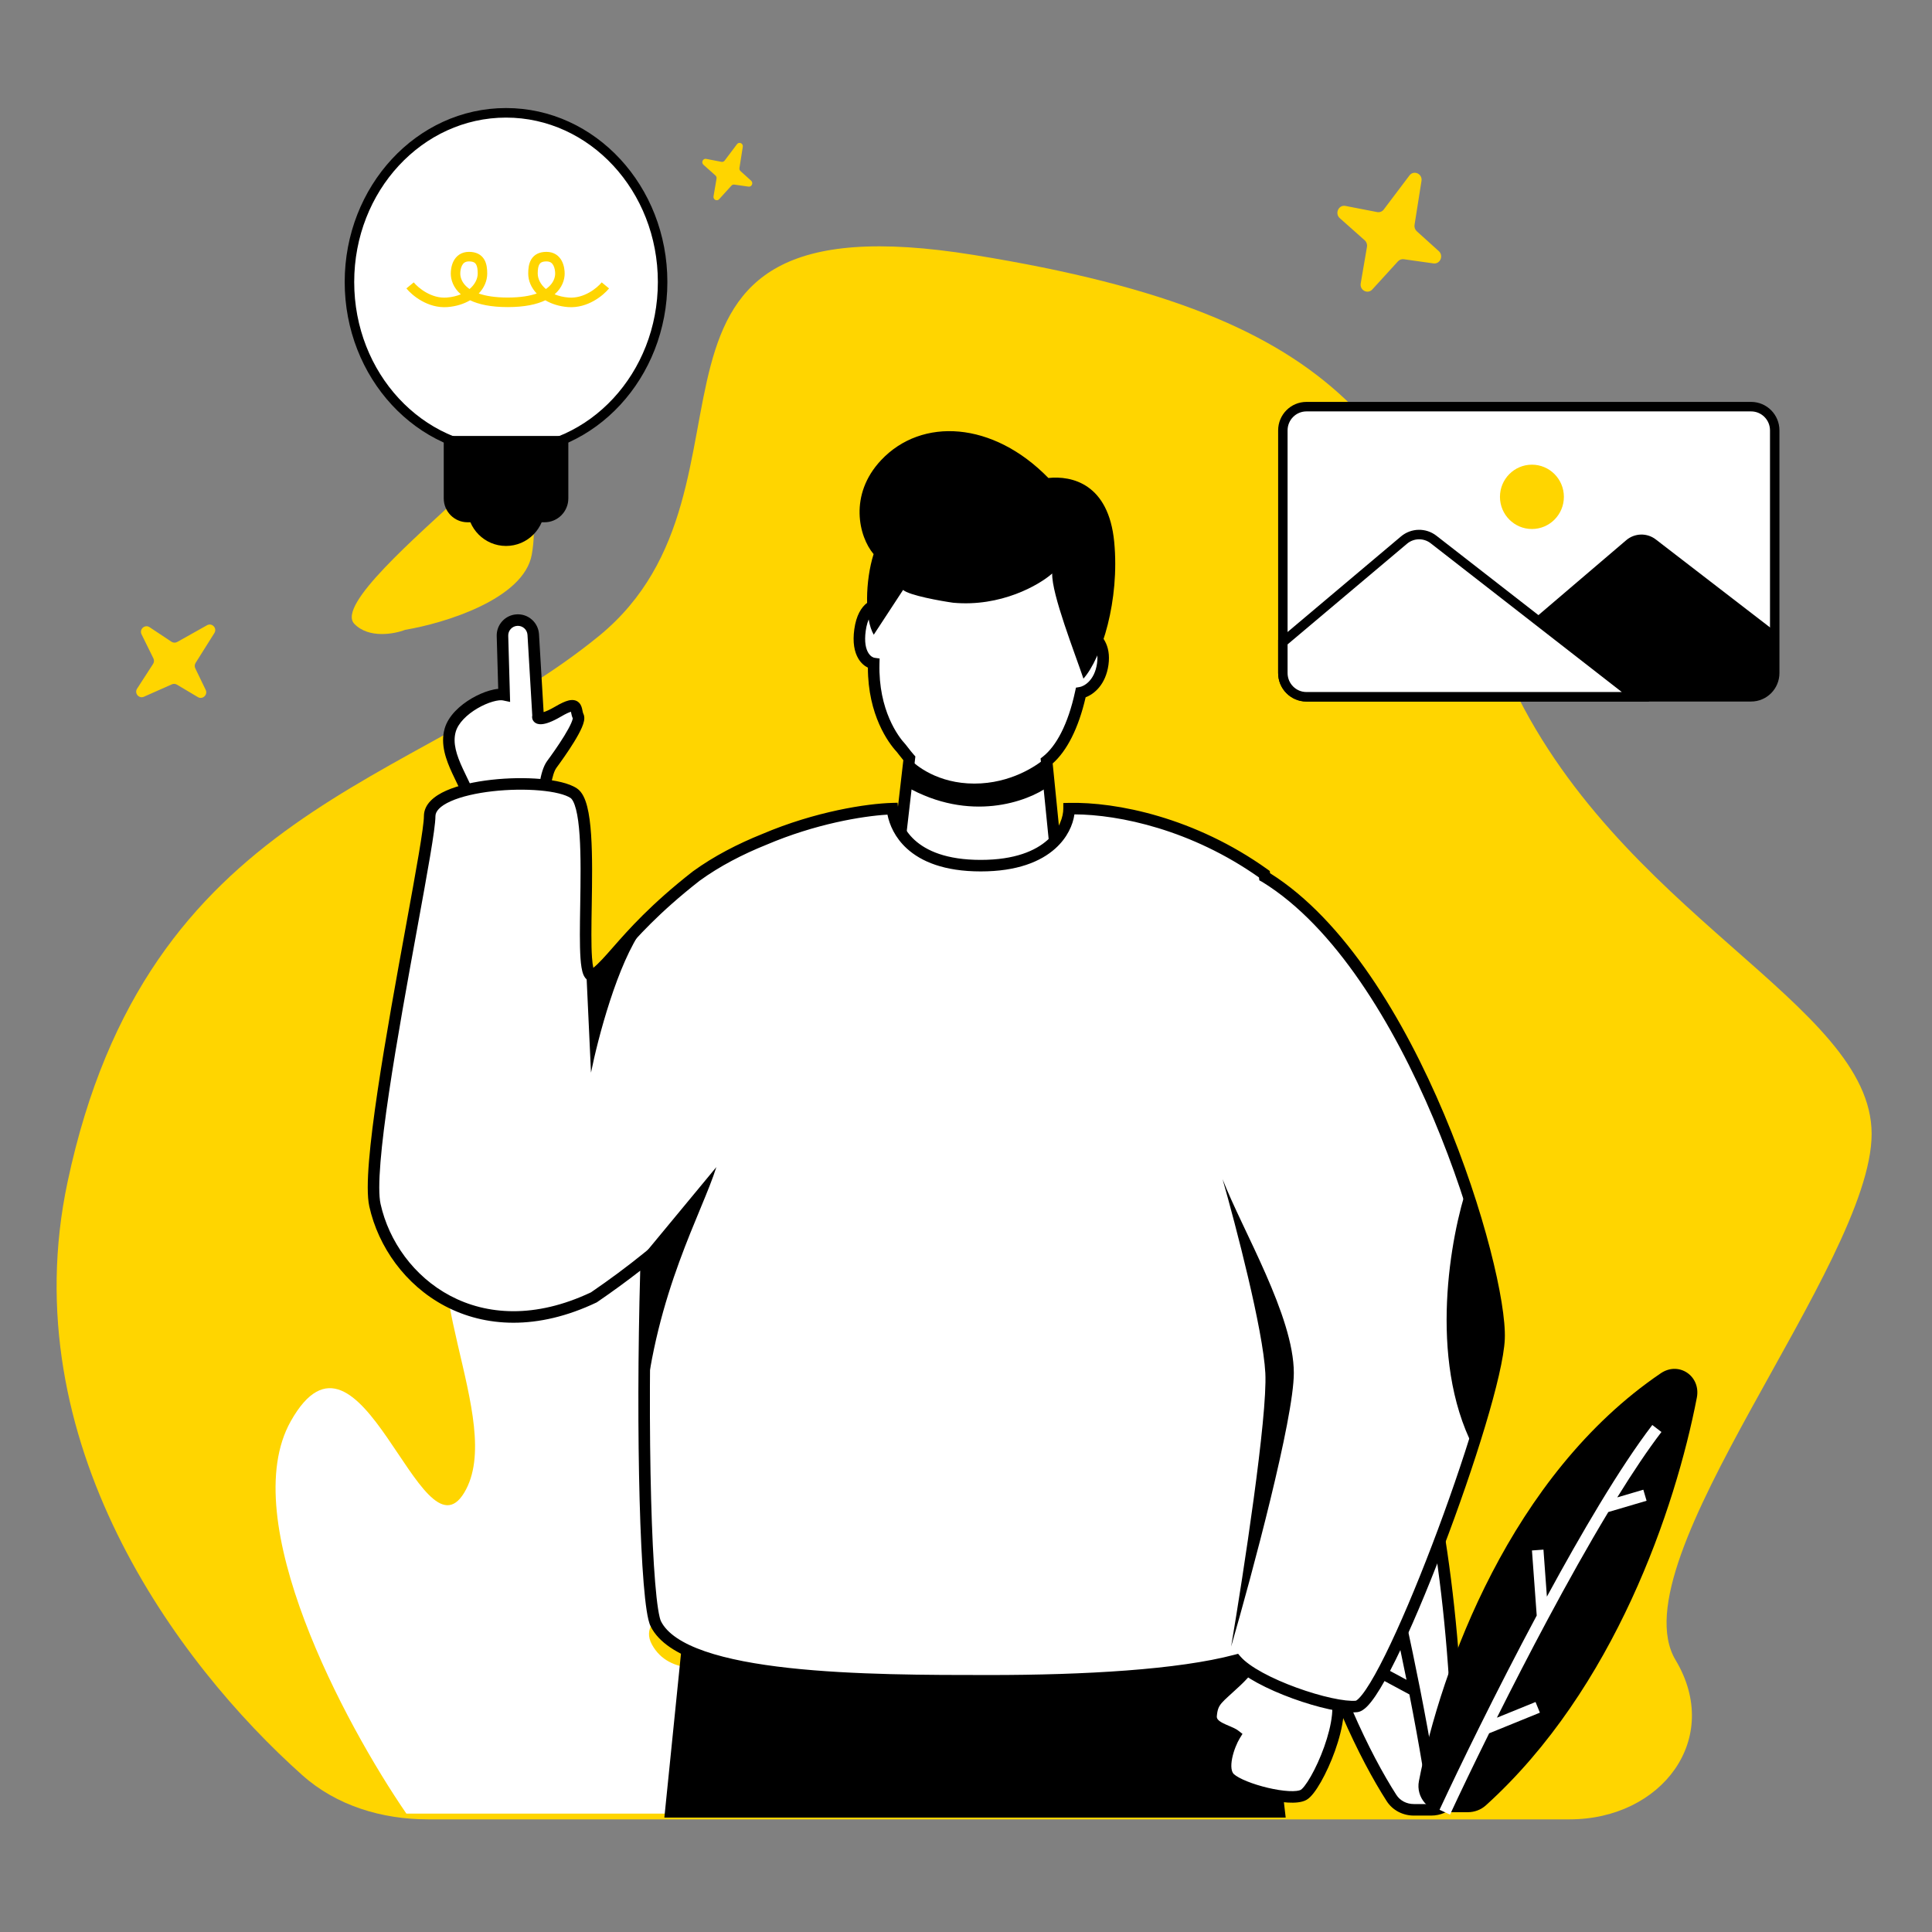<svg xmlns="http://www.w3.org/2000/svg" fill="none" viewBox="0 0 3000 3000" id="Businessidea">
  <rect x="0" y="0" width="3000" height="3000" fill="#808080" stroke="none"/>
  <path fill="#ffd500" d="M825.739 861.101C813.385 930.458 689.591 967.915 629.238 977.974C612.224 984.535 572.61 991.883 550.264 968.787C522.331 939.917 645.633 834.489 722.91 762.373C800.187 690.258 841.182 774.404 825.739 861.101Z" class="colore7e8ff svgShape"></path>
  <path fill="#ffd500" d="M104.83 1835.74C19.398 2238.95 275.11 2583.18 469.492 2756.57C522.71 2804.04 593.133 2825.08 664.462 2825.08H2437.33C2580.05 2825.08 2675.19 2700.12 2601.84 2577.75C2509.2 2423.16 2906.25 1963.83 2906.25 1760.66C2906.25 1557.49 2509.2 1420.58 2341.55 1049.58C2173.91 678.577 2112.15 493.077 1512.16 395.91C912.168 298.743 1216.57 753.66 929.815 987.744C643.055 1221.83 228.357 1252.74 104.83 1835.74Z" class="colore7e8ff svgShape"></path>
  <path fill="#ffffff" d="M630.995 2816.13H1066.21C1187.35 2771.66 1348.88 2718.28 1308.5 2615.99 1268.12 2513.69 1066.21 2651.57 1012.37 2553.72 958.529 2455.87 1393.75 2442.53 1348.88 2317.99 1304.01 2193.46 1030.32 2353.57 1066.21 2233.49 1102.11 2113.4 1407.21 2157.88 1393.75 2033.34 1380.29 1908.8 1151.46 2113.4 1124.54 1971.07 1097.62 1828.75 1344.39 1575.23 1151.46 1530.75 958.529 1486.27 1012.37 1948.83 945.069 1971.07 877.767 1993.31 814.953 1753.14 720.73 1859.88 626.508 1966.62 788.032 2206.8 720.73 2317.99 653.429 2429.18 559.207 2015.55 451.524 2206.8 365.378 2359.8 535.277 2676.77 630.995 2816.13zM1992.02 668.311C1992.02 647.952 2008.42 631.448 2028.65 631.448H2719.13C2739.37 631.448 2755.77 647.952 2755.77 668.311V1045.09C2755.77 1065.45 2739.37 1081.96 2719.13 1081.96H2028.65C2008.42 1081.96 1992.02 1065.45 1992.02 1045.09V668.311z" class="colorffffff svgShape"></path>
  <path fill="#000000" fill-rule="evenodd" d="M1984.69 668.311C1984.69 643.88 2004.37 624.075 2028.65 624.075H2719.13C2743.41 624.075 2763.1 643.88 2763.1 668.311V1045.09C2763.1 1069.52 2743.41 1089.33 2719.13 1089.33H2028.65C2004.37 1089.33 1984.69 1069.52 1984.69 1045.09V668.311ZM2028.65 638.82C2012.47 638.82 1999.35 652.024 1999.35 668.311V1045.09C1999.35 1061.38 2012.47 1074.58 2028.65 1074.58H2719.13C2735.32 1074.58 2748.44 1061.38 2748.44 1045.09V668.311C2748.44 652.024 2735.32 638.82 2719.13 638.82H2028.65Z" clip-rule="evenodd" class="color032068 svgShape"></path>
  <path fill="#000000" d="M2525.19 838.82L2339.65 997.154V1042.44C2339.65 1062.8 2356.05 1079.31 2376.29 1079.31H2719.13C2739.36 1079.31 2755.77 1062.8 2755.77 1042.44V979.887L2571.15 837.664C2557.47 827.121 2538.33 827.602 2525.19 838.82Z" class="color032068 svgShape"></path>
  <path fill="#ffd500" d="M2428.39 771.492C2428.39 799.075 2406.17 821.435 2378.76 821.435C2351.35 821.435 2329.13 799.075 2329.13 771.492C2329.13 743.909 2351.35 721.549 2378.76 721.549C2406.17 721.549 2428.39 743.909 2428.39 771.492Z" class="colore7e8ff svgShape"></path>
  <path fill="#ffffff" d="M2180.1 838.654L1992.02 997.154L1992.02 1045.09C1992.02 1065.45 2008.42 1081.96 2028.65 1081.96H2539.81L2226.04 837.756C2212.42 827.157 2193.3 827.53 2180.1 838.654Z" class="colorffffff svgShape"></path>
  <path fill="#000000" fill-rule="evenodd" d="M2221.55 843.587C2210.66 835.108 2195.36 835.407 2184.8 844.306L1999.35 1000.6L1999.35 1045.09C1999.35 1061.38 2012.47 1074.58 2028.65 1074.58H2518.36L2221.55 843.587ZM2175.4 833.002C2191.24 819.653 2214.17 819.205 2230.52 831.924L2561.26 1089.33H2028.65C2004.37 1089.33 1984.69 1069.52 1984.69 1045.09L1984.69 993.712L2175.4 833.002Z" clip-rule="evenodd" class="color032068 svgShape"></path>
  <path fill="#000000" d="M845.904 787.329C845.904 820.701 818.982 847.755 785.772 847.755C752.563 847.755 725.641 820.701 725.641 787.329C725.641 753.956 752.563 726.902 785.772 726.902C818.982 726.902 845.904 753.956 845.904 787.329Z" class="color032068 svgShape"></path>
  <path fill="#ffffff" d="M1028.91 437.908C1028.91 583.006 920.053 700.631 785.77 700.631C651.487 700.631 542.628 583.006 542.628 437.908C542.628 292.81 651.487 175.185 785.77 175.185C920.053 175.185 1028.91 292.81 1028.91 437.908Z" class="colorffffff svgShape"></path>
  <path fill="#000000" fill-rule="evenodd" d="M785.77 182.6C656.057 182.6 550.008 296.389 550.008 437.908C550.008 579.426 656.057 693.215 785.77 693.215C915.483 693.215 1021.53 579.426 1021.53 437.908C1021.53 296.389 915.483 182.6 785.77 182.6ZM535.249 437.908C535.249 289.231 646.916 167.77 785.77 167.77C924.624 167.77 1036.29 289.231 1036.29 437.908C1036.29 586.585 924.624 708.046 785.77 708.046C646.916 708.046 535.249 586.585 535.249 437.908Z" clip-rule="evenodd" class="color032068 svgShape"></path>
  <path fill="#000000" d="M725.936 810.975H845.611C865.988 810.975 882.508 794.375 882.508 773.897V676.986H689.04V773.897C689.04 794.375 705.559 810.975 725.936 810.975Z" class="color032068 svgShape"></path>
  <path fill="#ffd500" fill-rule="evenodd" d="M713.236 395.286C717.365 392.58 722.388 391.085 728.256 391.085C739.46 391.085 747.374 395.308 751.904 402.895C755.958 409.685 756.55 418.05 756.55 424.773C756.55 436.198 751.747 446.987 743.345 455.769C753.982 459.484 768.547 462.02 788.387 462.02C808.228 462.02 822.793 459.484 833.429 455.769C825.028 446.987 820.225 436.198 820.225 424.773C820.225 418.05 820.817 409.685 824.871 402.895C829.401 395.308 837.315 391.085 848.519 391.085C854.387 391.085 859.41 392.58 863.539 395.286C867.622 397.962 870.439 401.563 872.362 405.211C876.106 412.319 876.814 420.272 876.814 424.773C876.814 434.167 873.113 446.621 861.199 456.999C867.409 459.592 874.707 461.395 883.073 462.042C894.815 462.95 905.78 459.37 914.915 454.23C924.087 449.069 930.961 442.585 934.313 438.468L945.735 447.859C941.244 453.375 932.954 461.078 922.126 467.17C911.261 473.283 897.388 478.023 881.941 476.829C868.511 475.791 856.561 471.987 846.836 466.272C833.29 472.743 814.388 476.851 788.387 476.851C762.387 476.851 743.485 472.743 729.938 466.272C720.214 471.987 708.264 475.791 694.834 476.829C679.387 478.023 665.514 473.283 654.649 467.17C643.821 461.078 635.531 453.375 631.04 447.859L642.462 438.468C645.814 442.585 652.687 449.069 661.86 454.23C670.995 459.37 681.96 462.95 693.702 462.042C702.068 461.395 709.366 459.592 715.576 456.999C703.662 446.621 699.961 434.167 699.961 424.773C699.961 420.272 700.669 412.319 704.413 405.211C706.336 401.563 709.153 397.962 713.236 395.286ZM729.155 448.807C737.536 441.69 741.792 432.793 741.792 424.773C741.792 418.359 741.077 413.588 739.249 410.526C737.896 408.261 735.352 405.916 728.256 405.916C724.973 405.916 722.806 406.72 721.298 407.708C719.743 408.727 718.476 410.216 717.457 412.15C715.319 416.209 714.72 421.391 714.72 424.773C714.72 430.571 717.091 439.493 726.904 447.162C727.611 447.715 728.361 448.264 729.155 448.807ZM847.62 448.807C848.414 448.264 849.164 447.715 849.871 447.162C859.684 439.493 862.055 430.571 862.055 424.773C862.055 421.391 861.456 416.209 859.318 412.15C858.299 410.216 857.031 408.727 855.477 407.708C853.969 406.72 851.802 405.916 848.519 405.916C841.423 405.916 838.879 408.261 837.526 410.526C835.698 413.588 834.983 418.359 834.983 424.773C834.983 432.793 839.239 441.69 847.62 448.807Z" clip-rule="evenodd" class="colore7e8ff svgShape"></path>
  <path fill="#ffffff" d="M1959.42 1902.52C1941.71 2337.02 2077.79 2662.83 2160.76 2791.93C2168.31 2803.69 2181.41 2810.27 2195.38 2810.27H2222.36C2246.22 2810.27 2265.56 2790.56 2265.18 2766.7C2255.88 2184.38 2110.43 1943.53 2007.74 1873.23C1985.8 1858.21 1960.51 1875.96 1959.42 1902.52Z" class="colorffffff svgShape"></path>
  <path fill="#000000" fill-rule="evenodd" d="M1980.58 1879.82C1974.01 1884.02 1968.79 1892.33 1968.36 1902.89C1950.72 2335.47 2086.27 2659.48 2168.28 2787.1C2174.06 2796.08 2184.2 2801.32 2195.38 2801.32H2222.36C2241.21 2801.32 2256.54 2785.72 2256.24 2766.84C2251.6 2476.36 2213 2271.58 2163.05 2130.95C2113.05 1990.18 2051.91 1914.31 2002.68 1880.61C1994.8 1875.21 1986.88 1875.8 1980.58 1879.82ZM1970.94 1864.74C1983.05 1857.01 1998.75 1856.23 2012.79 1865.84C2066.26 1902.44 2129.19 1982.15 2179.91 2124.96C2230.69 2267.91 2269.47 2474.72 2274.13 2766.56C2274.59 2795.4 2251.23 2819.22 2222.36 2819.22H2195.38C2178.62 2819.22 2162.56 2811.29 2153.23 2796.77C2069.31 2666.18 1932.69 2338.56 1950.48 1902.16C1951.13 1886.16 1959.11 1872.3 1970.94 1864.74Z" clip-rule="evenodd" class="color032068 svgShape"></path>
  <path fill="#000000" d="M2578.78 2132.44C2346.4 2290.26 2237.4 2590.21 2203.31 2765.58C2198.34 2791.15 2218.45 2813.97 2244.49 2813.97H2279.17C2289.53 2813.97 2299.58 2810.27 2307.26 2803.32C2506.78 2622.87 2601.55 2342.17 2634.85 2170.26C2641.33 2136.79 2606.99 2113.29 2578.78 2132.44Z" class="color032068 svgShape"></path>
  <path fill="#000000" fill-rule="evenodd" d="M2033.59 1967.44C2057.72 2040.96 2079.54 2113.06 2099.16 2182.43C2115.05 2238.61 2129.5 2293 2142.57 2344.9L2168.54 2281.4L2185.1 2288.17L2149.88 2374.29C2172.84 2467.55 2191.19 2552.05 2205.27 2623.51C2221.56 2706.24 2232.14 2771.56 2237.5 2812.82L2219.75 2815.13C2214.54 2775.04 2204.3 2711.61 2188.52 2631.12L2109.67 2588.71L2118.15 2572.95L2184.01 2608.37C2170.37 2540.52 2153.06 2461.85 2131.81 2375.74C2117.38 2317.23 2101.13 2255.3 2082.98 2190.99L2002.41 2148.37L2010.77 2132.55L2076.2 2167.16C2058.15 2104.23 2038.31 2039.19 2016.59 1973.02L2033.59 1967.44Z" clip-rule="evenodd" class="color032068 svgShape"></path>
  <path fill="#ffffff" fill-rule="evenodd" d="M2511.26 2325.14C2535.48 2285.98 2558.74 2251.21 2579.88 2223.61L2565.68 2212.73C2540.47 2245.64 2512.58 2288.16 2483.85 2335.66C2456.88 2380.25 2429.1 2429.36 2402.01 2479.26L2396.67 2406.25L2378.82 2407.55L2386.21 2508.59C2354.55 2567.8 2324.26 2627.15 2297.81 2680.47C2272.87 2730.77 2251.34 2775.73 2235.31 2810.2L2251.54 2817.74C2267.17 2784.11 2288.09 2740.4 2312.34 2691.46L2391.12 2659.43L2384.38 2642.86L2324.39 2667.24C2348.51 2619.04 2375.35 2566.8 2403.21 2514.74C2434.14 2456.94 2466.31 2399.41 2497.37 2347.89L2556.8 2330.37L2551.75 2313.21L2511.26 2325.14Z" clip-rule="evenodd" class="colorffffff svgShape"></path>
  <path fill="#ffd500" d="M2188.56 272.498L2148.71 325.302C2146.29 328.515 2142.34 330.061 2138.46 329.31L2089.21 319.761C2078.62 317.707 2072.23 331.486 2080.4 338.753L2119.11 373.152C2121.94 375.664 2123.27 379.532 2122.62 383.327L2112.91 440.047C2111.09 450.71 2123.77 457.31 2130.96 449.434L2170.72 405.845C2173.05 403.286 2176.44 402.05 2179.81 402.524L2225.82 409.008C2236.19 410.469 2242.06 397.102 2234.18 389.986L2199.96 359.087C2197.21 356.605 2195.9 352.831 2196.49 349.107L2207.28 280.973C2209.04 269.829 2195.28 263.597 2188.56 272.498zM1144.39 223.881L1125.21 249.373C1124.04 250.924 1122.14 251.67 1120.27 251.308L1096.56 246.698C1091.46 245.706 1088.38 252.358 1092.32 255.867L1110.95 272.473C1112.31 273.685 1112.96 275.553 1112.64 277.385L1107.97 304.767C1107.09 309.915 1113.2 313.101 1116.66 309.299L1135.8 288.256C1136.92 287.02 1138.55 286.423 1140.18 286.653L1162.33 289.783C1167.32 290.488 1170.15 284.035 1166.36 280.599L1149.88 265.683C1148.56 264.485 1147.92 262.663 1148.21 260.865L1153.4 227.973C1154.25 222.593 1147.63 219.584 1144.39 223.881zM321.429 970.902L275.214 996.83C272.402 998.407 268.957 998.282 266.283 996.505L232.271 973.901C224.953 969.038 215.9 977.075 219.792 984.978L238.216 1022.39C239.562 1025.12 239.369 1028.37 237.709 1030.94L212.902 1069.29C208.238 1076.5 215.722 1085.34 223.546 1081.87L266.849 1062.65C269.392 1061.52 272.314 1061.69 274.697 1063.11L307.228 1082.45C314.556 1086.8 323.09 1078.9 319.373 1071.2L303.235 1037.77C301.939 1035.08 302.119 1031.91 303.712 1029.38L332.855 983.031C337.621 975.451 329.219 966.532 321.429 970.902z" class="colore7e8ff svgShape"></path>
  <path fill="#000000" d="M1961 2516.99L1996.41 2822.36H1031.61L1062.59 2516.99H1961Z" class="color032068 svgShape"></path>
  <path fill="#ffffff" fill-rule="evenodd" d="M1399.03 1161.39C1387.56 1149.22 1354.79 1105.78 1356.69 1030.28C1347.35 1028.96 1330.03 1016.69 1335.46 978.125C1340.9 939.559 1362.64 935.769 1372.83 938.694C1399.69 854.735 1456.5 802.993 1546.07 815.612C1639.5 828.774 1689.3 874.791 1688.54 983.173C1698.33 986.041 1716.8 999.668 1712.35 1031.22C1707.91 1062.77 1687.73 1073.94 1678.2 1075.57C1666.84 1128.35 1647.55 1164.02 1625.21 1181.7L1637.92 1308.78L1567.11 1397.29L1403.36 1379.59L1398.93 1291.08L1412.03 1177.55C1408.52 1173.61 1405.6 1169.82 1402.98 1166.42C1401.6 1164.62 1400.3 1162.93 1399.03 1161.39Z" clip-rule="evenodd" class="colorffffff svgShape"></path>
  <path fill="#000000" fill-rule="evenodd" d="M1430.52 833.813C1461.38 810.362 1500.44 800.147 1547.32 806.752C1595.11 813.484 1633.28 828.819 1659.28 857.699C1684.38 885.587 1696.95 924.774 1697.48 977.243C1710.47 984.138 1725.58 1001.44 1721.21 1032.47C1716.91 1062.99 1699.13 1077.74 1685.78 1082.72C1674.71 1130.84 1656.73 1165.86 1634.59 1185.51L1647.19 1311.52L1571.03 1406.71L1394.81 1387.66L1389.96 1290.78L1402.7 1180.43C1400.13 1177.37 1397.9 1174.48 1395.95 1171.95L1395.89 1171.88C1394.57 1170.16 1393.4 1168.65 1392.29 1167.28C1379.77 1153.89 1347.71 1110.55 1347.66 1036.72C1342.32 1034.15 1336.96 1029.61 1332.86 1022.76C1326.7 1012.47 1323.69 997.539 1326.6 976.877C1329.54 956.067 1337.13 942.902 1347.08 935.629C1353.57 930.879 1360.52 929.058 1366.63 928.978C1380.5 888.983 1401.53 855.838 1430.52 833.813ZM1441.35 848.06C1414.49 868.47 1394.41 900.585 1381.35 941.421L1378.7 949.69L1370.36 947.294C1367.61 946.507 1362.55 946.481 1357.64 950.073C1352.81 953.604 1346.83 961.617 1344.32 979.373C1341.8 997.276 1344.74 1007.77 1348.22 1013.58C1351.72 1019.44 1356.09 1021.16 1357.94 1021.42L1365.83 1022.53L1365.63 1030.5C1363.81 1103.15 1395.31 1144.39 1405.54 1155.25L1405.76 1155.48L1405.97 1155.73C1407.31 1157.37 1408.67 1159.15 1410.02 1160.9L1410.07 1160.95C1412.7 1164.37 1415.44 1167.92 1418.71 1171.59L1421.38 1174.59L1407.91 1291.37L1411.92 1371.51L1563.19 1387.87L1628.66 1306.04L1615.82 1177.72L1619.66 1174.68C1639.62 1158.88 1658.28 1125.62 1669.45 1073.69L1670.73 1067.78L1676.69 1066.76C1682.45 1065.77 1699.6 1057.61 1703.49 1029.97C1707.26 1003.25 1691.98 993.505 1686.02 991.759L1679.55 989.86L1679.59 983.11C1679.96 930.218 1667.99 894.126 1645.98 869.671C1623.91 845.156 1590.47 830.902 1544.83 824.472C1502.14 818.458 1468 827.804 1441.35 848.06Z" clip-rule="evenodd" class="color032068 svgShape"></path>
  <path fill="#000000" d="M1356.52 860.417C1343.58 901.5 1342.32 961.212 1356.76 985.594L1402.32 916.032C1411.85 924.526 1460.97 933.235 1479.96 935.91C1554.08 942.777 1613.43 908.53 1633.84 890.548C1632.91 922.596 1668.71 1013.15 1682.35 1053.81C1710.67 1022.04 1738.82 932.154 1730.14 841.543C1721.45 750.931 1664.22 738.399 1627.92 742.225C1542.01 654.141 1431.21 647.47 1368.13 714.563C1317.66 768.236 1333.52 833.34 1356.52 860.417Z" class="color032068 svgShape"></path>
  <path fill="#ffffff" d="M856.88 1186.86C847.162 1200.02 844.267 1232.62 844.034 1247.27L799.371 1290.54L731.623 1253.21C730.36 1220.51 687.093 1175.85 699.052 1133.84C708.618 1100.24 762.705 1074.57 782.842 1078.85L780.241 987.443C779.877 974.649 789.651 963.836 802.417 962.908C815.716 961.943 827.237 972.039 828.025 985.349L835.549 1112.39C833.524 1115.13 839.627 1120.74 866.5 1105.01C900.092 1085.33 892.653 1102.21 897.839 1112.39C903.026 1122.58 869.026 1170.42 856.88 1186.86Z" class="colorffffff svgShape"></path>
  <path fill="#000000" fill-rule="evenodd" d="M801.769 953.985C820.043 952.658 835.873 966.53 836.957 984.821L844.12 1105.77C847.815 1104.63 853.583 1102.2 861.978 1097.29C870.542 1092.27 877.278 1089.1 882.672 1087.75C888.158 1086.38 894.481 1086.44 899.195 1091.22C901.195 1093.25 902.279 1095.57 902.925 1097.38C903.566 1099.17 903.961 1101.01 904.242 1102.37C904.278 1102.55 904.314 1102.72 904.349 1102.89C904.944 1105.79 905.232 1107.19 905.812 1108.33C907.867 1112.37 907.404 1116.74 906.844 1119.58C906.215 1122.76 905 1126.18 903.558 1129.54C900.657 1136.3 896.251 1144.18 891.488 1151.96C881.917 1167.57 870.202 1183.88 864.077 1192.18C860.594 1196.89 857.681 1206.42 855.722 1218C853.842 1229.11 853.091 1240.46 852.98 1247.42L852.921 1251.12L800.846 1301.57L722.877 1258.61L722.682 1253.56C722.432 1247.08 720.04 1239.4 716.095 1230.2C713.689 1224.58 711.007 1219.04 708.167 1213.17C706.257 1209.23 704.275 1205.13 702.258 1200.77C692.796 1180.3 683.477 1155.87 690.446 1131.39C696.174 1111.28 714.509 1094.92 732.465 1084.42C741.656 1079.04 751.282 1074.87 760.113 1072.32C764.631 1071.01 769.233 1070.04 773.629 1069.64L771.298 987.698C770.798 970.117 784.227 955.259 801.769 953.985ZM839.225 1106.68C839.228 1106.68 839.281 1106.68 839.376 1106.7C839.269 1106.69 839.222 1106.69 839.225 1106.68ZM819.094 985.878C818.6 977.547 811.389 971.228 803.065 971.832C795.074 972.413 788.957 979.181 789.185 987.189L792.109 1089.97L780.981 1087.6C778.093 1086.99 772.636 1087.32 765.086 1089.51C757.813 1091.61 749.544 1095.16 741.501 1099.86C724.987 1109.52 711.496 1122.81 707.657 1136.29C702.667 1153.82 709.002 1172.72 718.5 1193.26C720.213 1196.96 722.079 1200.83 723.959 1204.72C726.979 1210.97 730.034 1217.29 732.542 1223.15C735.966 1231.13 738.941 1239.45 740.091 1247.66L797.896 1279.51L835.191 1243.38C835.482 1235.76 836.331 1225.34 838.078 1215.01C840.054 1203.34 843.447 1189.99 849.682 1181.55C855.703 1173.4 867.062 1157.57 876.231 1142.6C880.838 1135.09 884.718 1128.07 887.113 1122.49C888.319 1119.67 889.004 1117.55 889.289 1116.11C889.341 1115.84 889.374 1115.63 889.395 1115.47C887.959 1112.27 887.287 1108.87 886.869 1106.75C886.814 1106.47 886.762 1106.21 886.714 1105.98C886.658 1105.7 886.606 1105.46 886.556 1105.23C883.671 1106.04 878.832 1108.15 871.021 1112.73C857.252 1120.79 847.468 1124.24 840.616 1124.57C837.393 1124.72 832.959 1124.27 829.62 1121.12C827.796 1119.41 826.459 1116.97 826.268 1114.1C826.197 1113.04 826.291 1112.02 826.508 1111.07L819.094 985.878Z" clip-rule="evenodd" class="color032068 svgShape"></path>
  <path fill="#ffffff" d="M1919.9 2610.58C1942.92 2588.83 1953.74 2569.54 1956.27 2562.61C1984.7 2580.23 2050.61 2592.38 2071.01 2623.21C2096.51 2661.74 2043.96 2776.54 2024.05 2787.17C2004.15 2797.8 1929.08 2778.85 1909.98 2761.5C1894.69 2747.63 1908.2 2709.65 1917.5 2694.51C1907.45 2686.76 1878.9 2683.05 1880.56 2664.06C1882.64 2640.31 1891.12 2637.76 1919.9 2610.58Z" class="colorffffff svgShape"></path>
  <path fill="#000000" fill-rule="evenodd" d="M1951.64 2549.22L1947.87 2559.54C1945.93 2564.85 1936.05 2583.02 1913.75 2604.07C1908.4 2609.13 1903.78 2613.3 1899.71 2616.97C1898.38 2618.18 1897.11 2619.33 1895.88 2620.44C1891.02 2624.86 1886.81 2628.81 1883.41 2632.8C1875.99 2641.49 1872.82 2649.95 1871.65 2663.27C1870.3 2678.69 1881.86 2686.92 1890.5 2691.43C1894.18 2693.35 1898.17 2695.03 1901.58 2696.47C1902.33 2696.79 1903.05 2697.09 1903.74 2697.38C1904.33 2697.64 1904.89 2697.88 1905.42 2698.11C1901.54 2706.21 1897.79 2716.49 1895.75 2726.72C1894.32 2733.84 1893.62 2741.4 1894.52 2748.45C1895.43 2755.51 1898.06 2762.77 1903.96 2768.13C1909.95 2773.57 1919.45 2778.48 1929.71 2782.62C1940.23 2786.87 1952.47 2790.66 1964.66 2793.54C1976.84 2796.41 1989.23 2798.43 2000.03 2799.02C2010.31 2799.58 2020.94 2798.98 2028.27 2795.06C2032.51 2792.8 2036.46 2788.56 2039.89 2784.15C2043.53 2779.47 2047.35 2773.58 2051.15 2766.91C2058.75 2753.56 2066.6 2736.53 2072.98 2718.66C2079.35 2700.82 2084.38 2681.79 2086.13 2664.49C2087.84 2647.55 2086.59 2630.55 2078.47 2618.27C2072.35 2609.01 2063.16 2601.65 2053.11 2595.56C2043 2589.44 2031.44 2584.27 2020 2579.66C2013.36 2576.99 2006.39 2574.36 1999.72 2571.85C1995.12 2570.12 1990.67 2568.44 1986.58 2566.84C1976.11 2562.76 1967.33 2558.94 1960.98 2555.01L1951.64 2549.22ZM2043.84 2610.86C2052.77 2616.27 2059.47 2621.99 2063.55 2628.15C2068.17 2635.14 2069.92 2646.93 2068.33 2662.69C2066.77 2678.08 2062.2 2695.64 2056.13 2712.64C2050.07 2729.62 2042.65 2745.69 2035.6 2758.05C2032.07 2764.25 2028.72 2769.37 2025.77 2773.16C2022.61 2777.21 2020.57 2778.88 2019.84 2779.28C2017.21 2780.68 2011 2781.69 2001 2781.15C1991.54 2780.63 1980.23 2778.83 1968.77 2776.12C1957.32 2773.42 1945.97 2769.89 1936.41 2766.03C1926.61 2762.08 1919.56 2758.11 1915.99 2754.88C1914.26 2753.3 1912.84 2750.61 1912.27 2746.17C1911.7 2741.72 1912.09 2736.24 1913.29 2730.24C1915.71 2718.18 1921.01 2705.89 1925.12 2699.2L1929.33 2692.35L1922.96 2687.43C1919.41 2684.69 1914.68 2682.6 1910.77 2680.93C1909.91 2680.56 1909.08 2680.21 1908.25 2679.86C1904.88 2678.44 1901.74 2677.11 1898.78 2675.57C1891.05 2671.53 1889.16 2668.42 1889.48 2664.84C1890.39 2654.42 1892.49 2649.73 1897.03 2644.41C1899.6 2641.39 1903.03 2638.13 1907.92 2633.68C1909.08 2632.63 1910.31 2631.52 1911.61 2630.34C1915.7 2626.64 1920.52 2622.29 1926.04 2617.08C1943.4 2600.69 1954.36 2585.37 1960.21 2574.97C1966.3 2577.98 1973.1 2580.79 1980.07 2583.51C1984.66 2585.31 1989.24 2587.03 1993.85 2588.76C2000.25 2591.17 2006.7 2593.59 2013.31 2596.26C2024.44 2600.74 2034.96 2605.49 2043.84 2610.86Z" clip-rule="evenodd" class="color032068 svgShape"></path>
  <path fill="#ffffff" fill-rule="evenodd" d="M1186.82 1303.4C1149.7 1318.3 1113.01 1337.15 1081.03 1360.41C1016.55 1410.87 982.542 1449.6 958.592 1476.87C944.322 1493.12 933.623 1505.3 922.18 1513.47C907.985 1523.61 908.859 1469.66 909.887 1406.14C911.079 1332.51 912.479 1246.04 890.865 1231.64C850.603 1204.79 667.186 1214.88 667.186 1267.42C667.186 1285.72 654.641 1354.45 639.068 1439.78C609.922 1599.46 570.168 1817.27 582.188 1871.36C609.029 1992.14 743.237 2099.51 922.18 2014.51C951.965 1994.14 979.002 1974.05 1003.64 1954.13C995.277 2224.66 1003.02 2490.8 1018.33 2521.42C1062.58 2609.93 1350.25 2609.93 1536.13 2609.93C1684.31 2609.93 1830.42 2601.67 1919.4 2578.08C1950.69 2614.47 2068.18 2653.59 2106.42 2649.76C2150.67 2645.34 2323.27 2185.06 2327.7 2078.85C2332.13 1972.63 2194.93 1503.51 1964.79 1361.89C1964.46 1361.7 1964.12 1361.51 1963.79 1361.33L1963.31 1357.46C1851.97 1277.68 1731.72 1254.02 1660.05 1255.67C1660.05 1285.17 1632.61 1344.18 1522.86 1344.18C1413.1 1344.18 1388.61 1285.17 1385.66 1255.67C1347.75 1256.72 1268.81 1268.45 1186.82 1303.4Z" clip-rule="evenodd" class="colorffffff svgShape"></path>
  <path fill="#000000" fill-rule="evenodd" d="M700.105 1244.07C682.636 1251.83 676.133 1260.16 676.133 1267.42C676.133 1277.5 672.817 1300.14 667.789 1329.95C662.696 1360.15 655.658 1398.71 647.88 1441.33L647.87 1441.38C633.29 1521.26 616.094 1615.48 604.04 1696.48C598.013 1736.99 593.292 1774.05 590.823 1804.29C588.322 1834.92 588.249 1857.39 590.922 1869.42C603.807 1927.4 642.505 1982.18 699.325 2012.19C755.722 2041.99 830.794 2047.82 917.71 2006.73C947.086 1986.62 973.738 1966.8 998.011 1947.18L1013.18 1934.91L1012.58 1954.41C1008.4 2089.52 1008.25 2223.51 1011.05 2327.5C1012.45 2379.51 1014.59 2423.92 1017.32 2457.18C1018.68 2473.81 1020.19 2487.54 1021.8 2497.98C1023.48 2508.84 1025.13 2515.01 1026.33 2517.42C1035.75 2536.25 1059.08 2551.86 1094.68 2564.13C1129.86 2576.26 1175.02 2584.47 1225.1 2589.97C1325.21 2600.97 1443.08 2600.98 1536.13 2600.98C1684.32 2600.98 1829.37 2592.69 1917.11 2569.43L1922.53 2567.99L1926.19 2572.24C1932.94 2580.1 1945.01 2588.75 1960.73 2597.31C1976.26 2605.78 1994.64 2613.78 2013.36 2620.59C2032.08 2627.4 2050.94 2632.95 2067.38 2636.55C2084.07 2640.21 2097.44 2641.67 2105.52 2640.86C2105.47 2640.87 2105.44 2640.87 2105.43 2640.86C2105.43 2640.83 2106.85 2640.38 2109.87 2637.41C2112.97 2634.36 2116.72 2629.68 2121.04 2623.29C2129.67 2610.58 2139.85 2592.24 2151.02 2569.66C2173.32 2524.58 2199.07 2463.59 2223.64 2399.28C2248.19 2335 2271.49 2267.58 2288.91 2209.66C2306.44 2151.39 2317.71 2103.74 2318.76 2078.48C2319.81 2053.34 2312.38 2005.21 2296.56 1944.17C2280.84 1883.45 2257.05 1810.84 2225.96 1737.12C2163.6 1589.23 2072.73 1438.9 1960.26 1369.6C1960.01 1369.46 1959.76 1369.32 1959.5 1369.19L1955.47 1366.98L1954.91 1362.47C1850.3 1288.63 1738.32 1264.83 1668.35 1264.54C1666.07 1280.73 1657.46 1300.74 1638.58 1317.65C1615.97 1337.92 1579.34 1353.13 1522.86 1353.13C1466.35 1353.13 1430.43 1337.91 1408.17 1317.6C1389.53 1300.59 1381.19 1280.66 1378.03 1264.96C1338.71 1267.27 1265.86 1279.43 1190.33 1311.63L1190.24 1311.66L1190.15 1311.7C1153.58 1326.39 1117.63 1344.88 1086.42 1367.56C1022.68 1417.45 989.121 1455.66 965.338 1482.74L964.708 1483.46C950.954 1499.12 939.669 1511.97 927.381 1520.75C924.154 1523.06 919.094 1525.01 913.715 1522.47C909.259 1520.36 907.027 1516.18 905.849 1513.31C903.347 1507.21 902.112 1498.12 901.4 1488.06C899.945 1467.51 900.425 1437.85 900.934 1406.43L900.941 1405.99C901.539 1369.07 902.174 1329.46 900.002 1297.28C898.914 1281.18 897.145 1267.35 894.456 1256.85C893.113 1251.6 891.608 1247.46 890.004 1244.39C888.376 1241.27 886.909 1239.75 885.902 1239.08C882.109 1236.55 875.98 1234.08 867.549 1232C859.246 1229.95 849.255 1228.4 838.147 1227.43C815.928 1225.48 789.825 1225.85 764.929 1228.65C739.928 1231.47 716.754 1236.68 700.105 1244.07ZM871.839 1214.63C881.146 1216.92 889.556 1220.01 895.828 1224.19C900.225 1227.12 903.442 1231.46 905.869 1236.11C908.322 1240.81 910.244 1246.37 911.791 1252.41C914.88 1264.47 916.74 1279.56 917.855 1296.08C920.083 1329.07 919.43 1369.39 918.837 1406.03L918.833 1406.28C918.316 1438.22 917.856 1467.12 919.25 1486.79C919.754 1493.92 920.473 1499.24 921.308 1502.86C930.252 1495.52 939.375 1485.19 951.869 1470.96C975.969 1443.52 1010.4 1404.32 1075.51 1353.37L1075.64 1353.27L1075.76 1353.18C1108.46 1329.4 1145.82 1310.23 1183.4 1295.13C1266.44 1259.75 1346.45 1247.81 1385.41 1246.73L1393.73 1246.49L1394.56 1254.78C1395.87 1267.82 1401.98 1287.73 1420.24 1304.38C1438.4 1320.95 1469.6 1335.24 1522.86 1335.24C1576.12 1335.24 1608.1 1320.94 1626.64 1304.33C1645.3 1287.61 1651.1 1267.92 1651.1 1255.67V1246.93L1659.85 1246.72C1733.31 1245.04 1855.49 1269.19 1968.52 1350.19L1971.71 1352.47L1972.14 1355.92C2088.48 1428.97 2180.29 1582.73 2242.45 1730.17C2273.88 1804.71 2297.94 1878.14 2313.89 1939.68C2329.75 2000.91 2337.8 2051.25 2336.64 2079.22C2335.48 2107.06 2323.51 2156.78 2306.05 2214.82C2288.48 2273.22 2265.03 2341.06 2240.35 2405.67C2215.68 2470.26 2189.71 2531.81 2167.06 2577.59C2155.75 2600.45 2145.15 2619.62 2135.85 2633.34C2131.22 2640.17 2126.72 2645.94 2122.42 2650.16C2118.47 2654.05 2113.31 2658.06 2107.31 2658.66C2096.28 2659.77 2080.62 2657.77 2063.55 2654.03C2046.23 2650.24 2026.6 2644.45 2007.24 2637.41C1987.9 2630.37 1968.66 2622.01 1952.16 2613.03C1938.06 2605.34 1925.41 2596.9 1916.51 2588.07C1825.89 2610.95 1681.49 2618.88 1536.13 2618.88H1535.88C1443.09 2618.88 1324.32 2618.88 1223.15 2607.76C1172.54 2602.2 1125.86 2593.81 1088.85 2581.05C1052.25 2568.43 1023.04 2550.84 1010.33 2525.42C1007.7 2520.17 1005.76 2511.33 1004.12 2500.72C1002.41 2489.68 1000.86 2475.48 999.482 2458.64C996.715 2424.93 994.568 2380.16 993.163 2327.98C990.487 2228.57 990.501 2101.95 994.125 1973.12C973.464 1989.25 951.224 2005.49 927.231 2021.9L926.652 2022.29L926.019 2022.59C834.259 2066.18 752.983 2060.78 690.966 2028.02C629.237 1995.4 587.41 1936.1 573.453 1873.3C570.116 1858.28 570.505 1833.25 572.988 1802.83C575.504 1772.03 580.289 1734.52 586.341 1693.85C598.442 1612.53 615.688 1518.04 630.251 1438.25L630.266 1438.17C638.057 1395.49 645.074 1357.04 650.144 1326.98C655.282 1296.51 658.239 1275.64 658.239 1267.42C658.239 1248.42 674.663 1235.79 692.843 1227.71C711.843 1219.28 737.039 1213.79 762.925 1210.87C788.916 1207.94 816.217 1207.54 839.712 1209.6C851.461 1210.63 862.405 1212.3 871.839 1214.63ZM922.861 1507.43C922.86 1507.44 922.842 1507.41 922.808 1507.36C922.844 1507.4 922.861 1507.43 922.861 1507.43Z" clip-rule="evenodd" class="color032068 svgShape"></path>
  <path fill="#000000" d="M2287.87 2247.02C2217.06 2108.94 2252.47 1918.05 2279.02 1839.86 2292.3 1890.02 2320.62 2002.73 2327.7 2052.29 2334.78 2101.86 2304.1 2202.77 2287.87 2247.02zM1964.8 2131.96C1961.25 2064.69 1919.06 1903.3 1898.41 1831.01 1929.39 1910.67 2009.05 2043.44 2009.05 2131.96 2009.05 2202.77 1944.14 2444.71 1911.69 2556.82 1930.86 2443.23 1968.34 2199.23 1964.8 2131.96zM1512.97 1216.75C1456.32 1216.75 1421.5 1188.72 1411.18 1176.92L1406.75 1221.18C1505.89 1277.82 1595.58 1244.78 1628.04 1221.18L1623.61 1176.92C1610.33 1188.72 1569.62 1216.75 1512.97 1216.75zM917.706 1665.57L908.759 1473.21 917.706 1517.94 998.231 1441.89C958.863 1495.58 928.144 1613.38 917.706 1665.57zM1112.34 1812.25L1004.98 1941.98 1000.5 2192.5C1018.4 2006.4 1089.97 1883.82 1112.34 1812.25z" class="color032068 svgShape"></path>
</svg>